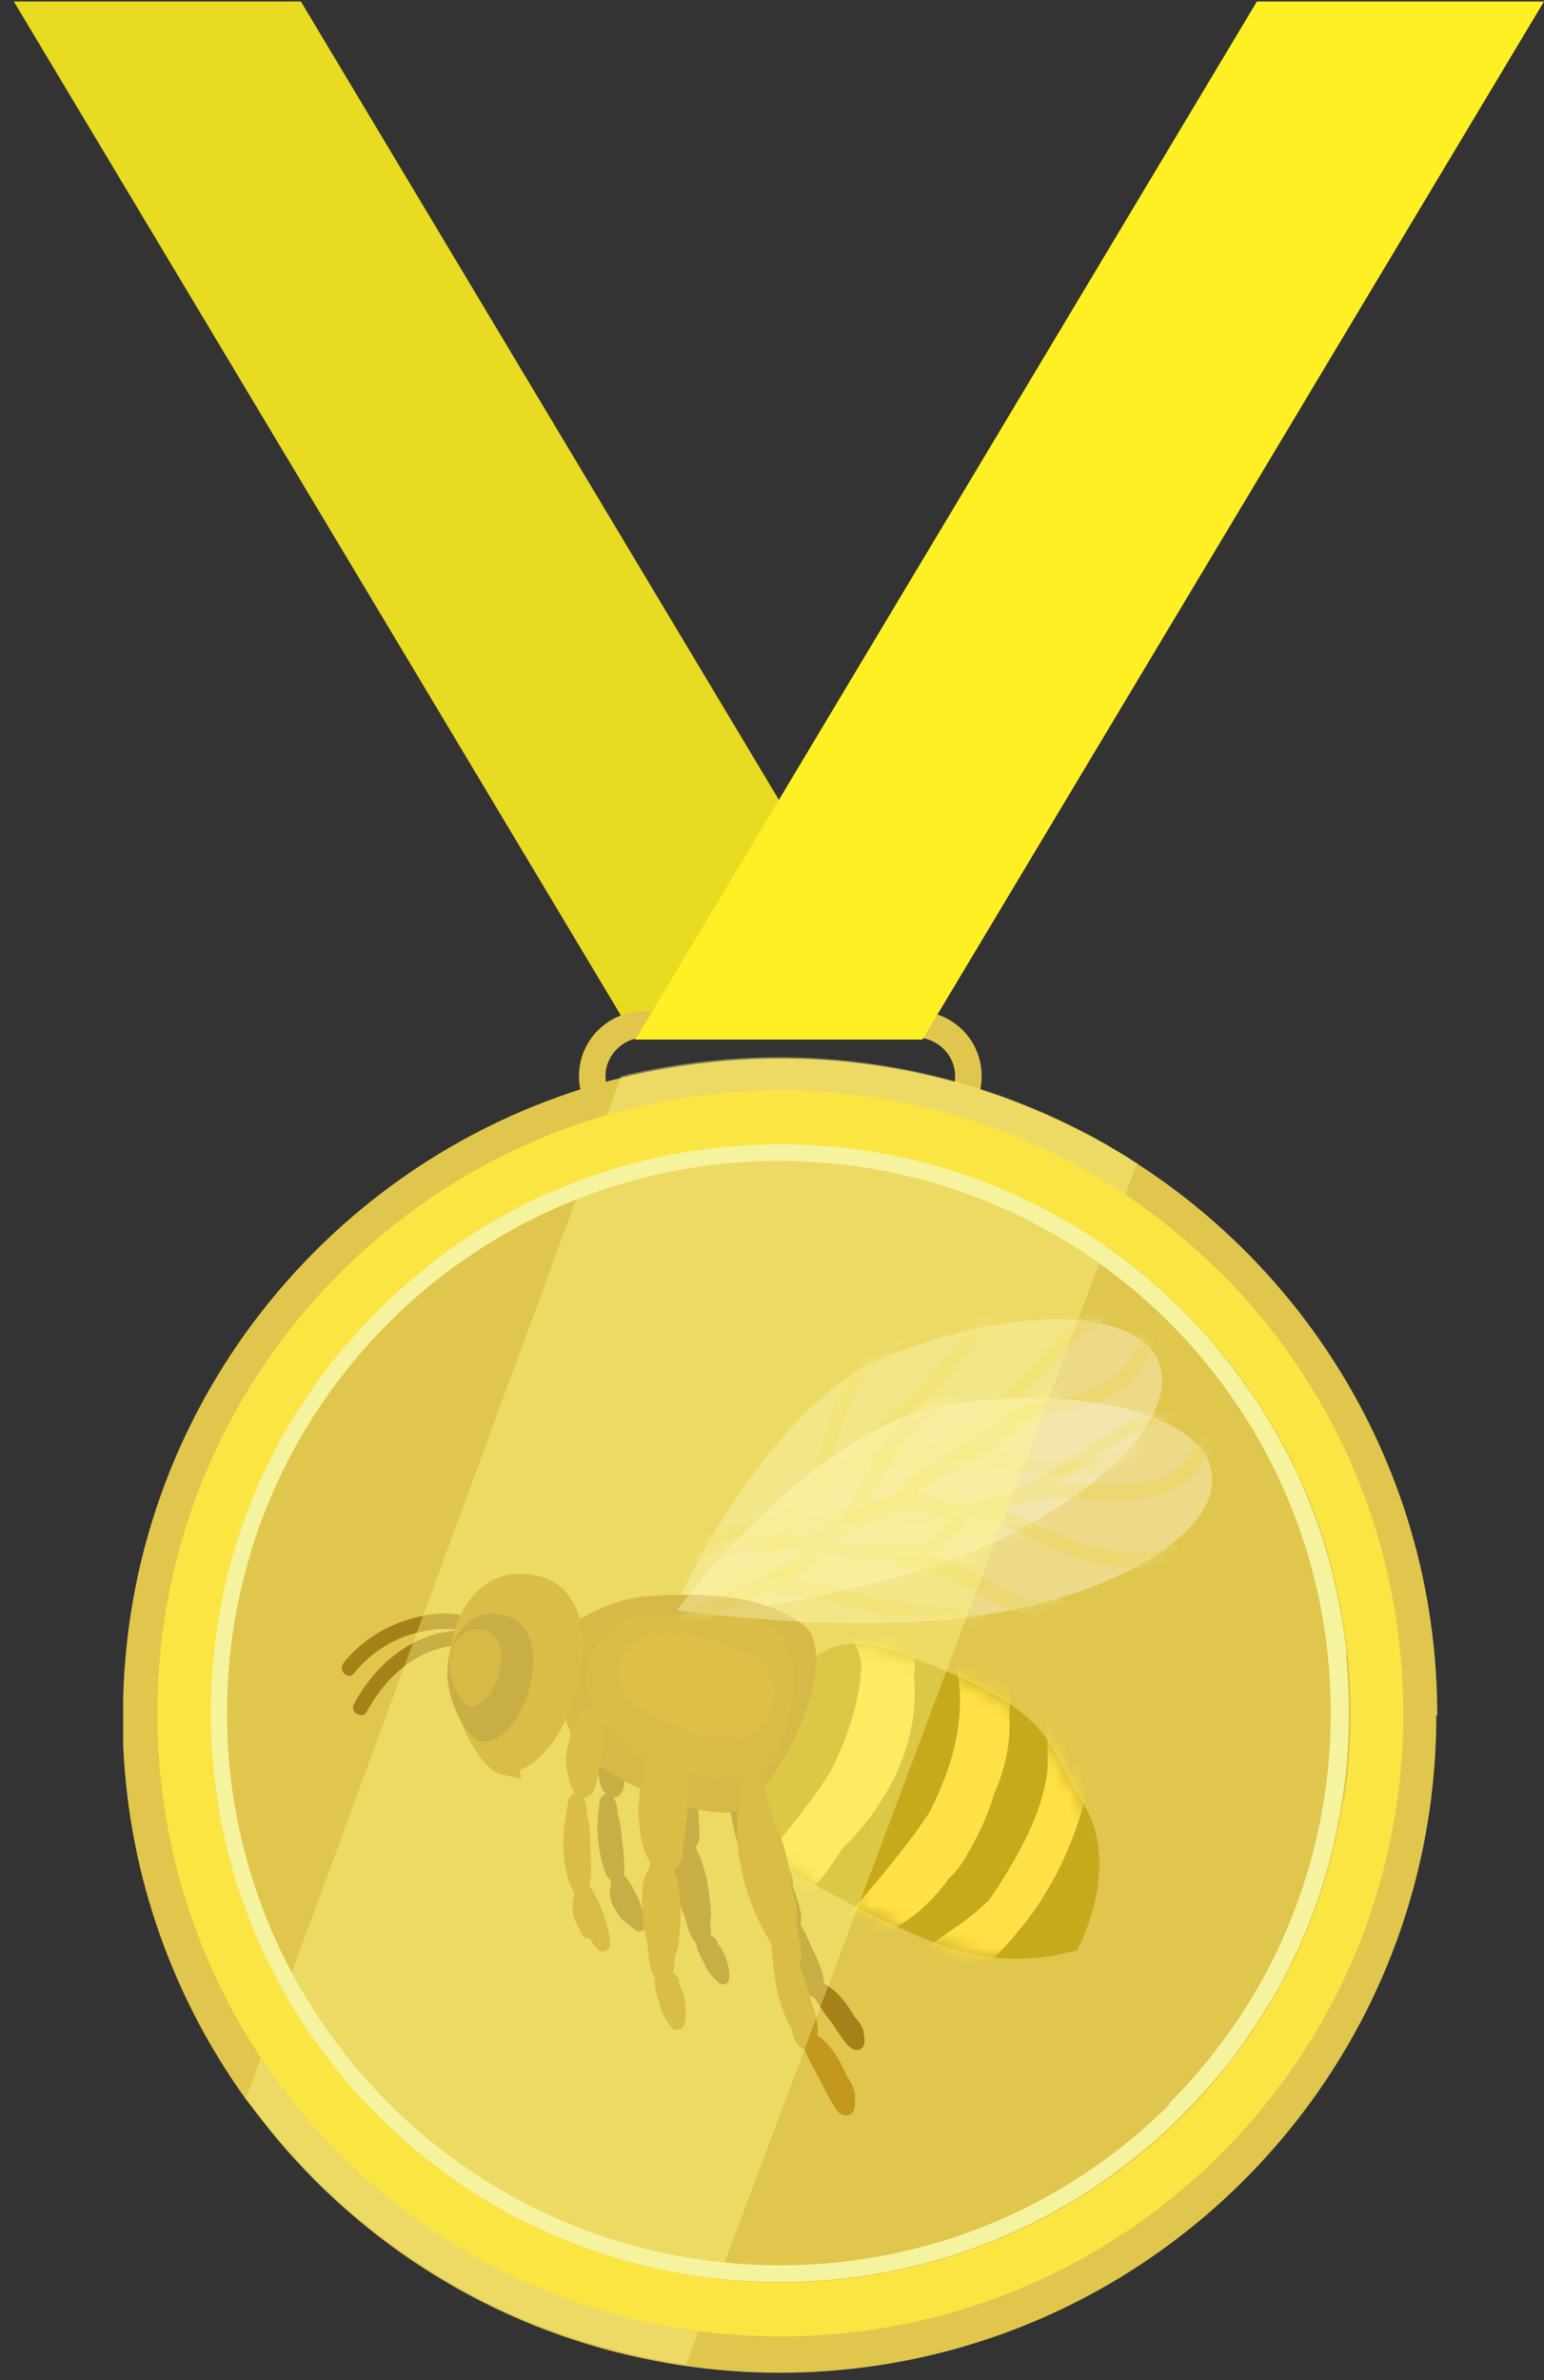 <svg width="109" height="168" viewBox="0 0 109 168" fill="none" xmlns="http://www.w3.org/2000/svg">
<rect x="0" y="0" width="109" height="168" fill="#333333" stroke="none"/>
<path d="M0.977 0.107H21.244L65.12 73.38H44.854L0.977 0.107Z" fill="#E8DB21"/>
<path d="M64.719 79.6V78.664H45.456C44.72 78.664 44.051 78.363 43.549 77.861C43.048 77.36 42.747 76.691 42.747 75.955C42.747 75.219 43.048 74.551 43.549 74.049C44.051 73.547 44.72 73.246 45.456 73.246H64.719C65.454 73.246 66.123 73.547 66.625 74.049C67.126 74.551 67.427 75.219 67.427 75.955C67.427 76.691 67.126 77.36 66.625 77.861C66.123 78.363 65.454 78.664 64.719 78.664V80.537C67.26 80.537 69.3 78.497 69.3 75.955C69.3 73.413 67.26 71.374 64.719 71.374H45.456C42.947 71.374 40.874 73.413 40.874 75.955C40.874 78.463 42.914 80.537 45.456 80.537H64.719V79.6Z" fill="#E0C64C"/>
<path d="M101.398 121.095C101.398 146.712 80.63 167.48 55.013 167.48C52.772 167.48 50.599 167.312 48.458 167.011C47.455 166.878 46.452 166.677 45.448 166.476C34.847 164.269 25.55 158.417 18.995 150.29C18.46 149.621 17.925 148.919 17.39 148.217C12.273 141.127 9.096 132.499 8.695 123.168C8.695 122.834 8.695 122.499 8.695 122.165C8.695 121.797 8.695 121.463 8.695 121.095C8.695 120.693 8.695 120.292 8.695 119.891C9.23 98.621 24.079 80.93 43.977 76.047C45.716 75.613 47.488 75.312 49.294 75.078C51.2 74.844 53.107 74.71 55.08 74.71C63.474 74.71 71.333 76.95 78.155 80.83C78.891 81.264 79.627 81.699 80.329 82.167C93.071 90.428 101.465 104.775 101.465 121.061L101.398 121.095Z" fill="#E0C64C"/>
<path d="M50.679 137.095C50.679 137.095 50.578 136.928 50.512 136.861C50.445 136.761 50.344 136.694 50.244 136.66C50.244 136.66 50.211 136.66 50.177 136.66C50.177 136.393 50.177 136.092 50.144 135.791C50.144 135.691 50.144 135.59 50.144 135.49C50.211 135.289 50.211 135.055 50.177 134.821C50.144 134.319 50.077 133.784 50.01 133.283C49.843 132.313 49.609 131.343 49.14 130.474C49.14 130.44 49.107 130.407 49.074 130.373C49.107 130.34 49.174 130.306 49.207 130.239C49.475 129.771 49.374 129.136 49.341 128.634C49.308 127.531 49.174 126.394 48.973 125.323C48.873 124.755 48.739 124.186 48.572 123.618C48.438 123.15 48.338 122.615 48.07 122.213C47.803 121.845 47.368 121.611 46.933 121.745C46.532 121.879 46.264 122.213 46.298 122.648C46.298 122.748 46.264 122.815 46.231 122.916C46.13 123.384 46.097 123.885 46.097 124.387C46.097 124.487 46.097 124.588 46.097 124.721C46.097 124.989 46.097 125.257 46.064 125.524C46.064 126.494 46.164 127.531 46.532 128.434C46.532 128.467 46.532 128.5 46.532 128.534C46.733 129.069 47.033 129.738 47.502 130.206C47.502 130.34 47.502 130.474 47.502 130.574C47.435 130.708 47.401 130.841 47.368 130.975C47.234 131.51 47.368 132.079 47.468 132.647C47.636 133.483 47.903 134.253 48.237 135.022C48.304 135.256 48.405 135.457 48.471 135.691C48.471 135.791 48.505 135.891 48.538 135.992C48.672 136.46 48.873 136.861 49.174 137.196C49.174 137.363 49.207 137.53 49.274 137.664C49.374 137.898 49.475 138.165 49.609 138.399C49.642 138.466 49.675 138.533 49.709 138.567C49.742 138.634 49.776 138.734 49.809 138.801C50.043 139.269 50.378 139.637 50.746 139.971C51.013 140.205 51.481 140.005 51.481 139.67C51.515 138.734 51.214 137.831 50.612 137.129L50.679 137.095Z" fill="#A68018"/>
<path d="M44.057 132.48C44.057 132.48 44.057 132.38 44.057 132.346C44.057 132.346 44.057 132.28 44.057 132.246C44.091 132.012 44.091 131.745 44.057 131.477C44.057 130.975 43.99 130.474 43.923 129.972C43.857 129.337 43.823 128.634 43.589 127.999C43.589 127.899 43.589 127.832 43.589 127.731C43.556 127.43 43.455 127.096 43.288 126.862C43.455 126.862 43.589 126.862 43.723 126.728C44.024 126.461 44.057 125.959 44.124 125.591C44.191 125.156 44.258 124.755 44.291 124.32C44.392 123.35 44.392 122.381 44.358 121.444C44.358 120.943 43.689 120.909 43.489 121.244C43.489 121.244 43.422 121.244 43.388 121.244C43.355 121.244 43.322 121.31 43.288 121.31C43.188 121.31 43.087 121.31 43.02 121.377C42.385 121.912 42.285 122.882 42.151 123.651C42.051 124.253 42.017 124.922 42.285 125.491C42.352 125.859 42.452 126.227 42.686 126.527C42.686 126.561 42.753 126.594 42.786 126.628C42.686 126.628 42.619 126.695 42.552 126.762C42.452 126.828 42.385 126.895 42.352 127.029C42.318 127.33 42.285 127.631 42.251 127.932C42.151 128.634 42.151 129.37 42.251 130.106C42.318 130.641 42.419 131.143 42.552 131.644C42.653 132.046 42.82 132.447 43.121 132.748C43.121 132.815 43.121 132.882 43.121 132.948C43.02 133.35 43.02 133.785 43.154 134.186C43.288 134.621 43.556 135.022 43.823 135.39C43.957 135.557 44.626 136.025 44.826 136.226C45.094 136.493 45.663 136.226 45.596 135.858C45.395 134.621 44.893 133.417 44.124 132.413L44.057 132.48Z" fill="#A68018"/>
<path d="M56.632 139.938C56.197 139.369 55.795 138.667 55.662 138.399C55.127 137.229 54.859 135.958 54.592 134.687C53.254 133.082 52.284 131.176 51.816 129.136C51.548 127.965 51.415 126.728 51.448 125.524C51.448 125.089 51.481 124.454 52.05 124.387C52.284 124.286 52.585 124.32 52.685 124.587C53.087 125.423 53.455 126.293 53.789 127.162C54.625 128.366 55.093 129.738 55.428 131.142C55.561 131.477 55.695 131.778 55.829 132.112C55.929 132.413 55.996 132.714 55.963 133.015C55.963 133.015 55.963 133.048 55.963 133.082C55.963 133.149 55.996 133.216 56.03 133.316C56.063 133.45 56.13 133.583 56.163 133.717C56.364 134.353 56.699 135.155 56.498 135.791C56.765 136.292 56.999 136.761 57.234 137.296C57.267 137.396 57.334 137.496 57.367 137.597C57.535 137.931 57.702 138.265 57.836 138.633C58.003 139.068 58.17 139.536 58.17 140.004C59.073 140.506 59.775 141.376 60.277 142.279C60.411 142.446 60.544 142.613 60.678 142.78C60.845 143.048 61.013 143.349 60.979 143.65C61.079 143.984 61.079 144.419 60.779 144.62C60.477 144.82 60.11 144.62 59.876 144.385C59.608 144.084 59.374 143.783 59.173 143.449C59.006 143.248 58.872 143.014 58.739 142.78C58.672 142.713 58.605 142.613 58.538 142.546C58.237 142.145 57.969 141.777 57.702 141.342C57.635 141.208 57.535 141.075 57.468 140.974C57.401 140.974 57.334 140.974 57.267 140.907C56.899 140.74 56.699 140.339 56.531 139.971L56.632 139.938Z" fill="#A68018"/>
<g style="mix-blend-mode:multiply">
<path d="M52.251 125.625C52.251 125.625 52.217 129.638 54.492 131.21C56.766 132.781 62.117 135.524 64.758 136.627C69.34 138.567 72.45 138.6 76.029 137.664C76.029 137.664 79.373 131.678 76.33 127.063C73.922 123.418 74.758 121.378 66.966 118.033C59.842 114.99 59.14 115.859 56.498 117.632C54.124 119.237 52.184 125.591 52.184 125.591L52.251 125.625Z" fill="#C7A91C"/>
</g>
<mask id="mask0_6020_4045" style="mask-type:luminance" maskUnits="userSpaceOnUse" x="52" y="116" width="26" height="23">
<path d="M52.251 125.625C52.251 125.625 52.217 129.638 54.492 131.21C56.766 132.781 62.117 135.524 64.758 136.627C69.34 138.567 72.45 138.6 76.029 137.664C76.029 137.664 79.373 131.678 76.33 127.063C73.922 123.418 74.758 121.378 66.966 118.033C59.842 114.99 59.14 115.859 56.498 117.632C54.124 119.237 52.184 125.591 52.184 125.591L52.251 125.625Z" fill="white"/>
</mask>
<g mask="url(#mask0_6020_4045)">
<path d="M64.524 118.434C64.624 117.598 64.624 116.762 64.357 115.96C64.29 115.726 64.089 115.625 63.889 115.625C63.822 115.458 63.788 115.291 63.721 115.124C63.521 114.589 62.752 114.722 62.685 115.124C62.283 114.488 61.314 114.388 60.912 114.89C60.678 114.589 60.377 114.321 60.009 114.12C59.742 113.987 59.441 114.053 59.274 114.321C59.14 114.555 59.207 114.923 59.474 115.057C59.976 115.324 60.31 115.826 60.511 116.361C60.645 116.695 60.712 117.03 60.812 117.364C60.745 120.04 59.842 122.581 58.672 124.989C58.137 125.825 57.568 126.661 56.999 127.397C56.398 128.2 55.796 128.969 55.16 129.738C54.324 130.307 53.388 130.808 52.385 130.775C51.716 130.775 51.716 131.812 52.385 131.845C52.786 131.845 53.154 131.812 53.522 131.711C53.522 131.745 53.455 131.778 53.421 131.812C52.819 132.547 52.184 133.25 51.515 133.918C50.913 134.52 50.077 135.457 49.107 135.223C48.438 135.055 48.171 136.059 48.84 136.259C49.107 136.326 49.341 136.36 49.575 136.326C49.341 136.861 49.475 137.597 50.177 137.865C51.649 138.4 52.886 137.497 53.856 136.393C55.394 135.825 56.632 134.253 57.635 133.015C58.304 132.213 58.906 131.377 59.441 130.507C62.718 127.33 64.959 122.916 64.524 118.434ZM52.953 134.152C52.953 134.152 52.752 134.42 52.618 134.587C52.251 134.721 52.017 134.989 51.983 135.323C51.649 135.657 51.281 135.891 50.913 135.858C51.95 135.223 52.819 134.086 53.522 133.283C53.789 132.982 54.057 132.648 54.324 132.347C53.889 132.982 53.455 133.584 52.953 134.186V134.152Z" fill="#FFE047"/>
<path d="M71.313 118.535C71.313 117.966 70.577 117.866 70.31 118.267C70.176 118.167 70.009 118.1 69.841 118.1C69.841 118 69.808 117.933 69.775 117.832C69.54 117.13 68.838 116.963 68.303 117.197C67.969 117.063 67.467 117.364 67.567 117.832C68.236 121.377 67.199 124.822 65.594 127.965C65.293 128.4 64.992 128.835 64.691 129.27C62.885 131.711 60.879 134.019 58.906 136.326C58.872 136.36 58.805 136.393 58.772 136.426C58.17 136.493 57.802 137.062 57.836 137.597C57.668 137.798 57.501 137.998 57.334 138.199C57.133 138.199 56.933 138.299 56.765 138.433C56.632 138.466 56.531 138.533 56.398 138.6C55.829 138.767 55.963 139.503 56.398 139.637C56.431 139.771 56.498 139.905 56.632 140.038L56.866 140.272C57.234 140.674 58.003 140.707 58.371 140.272C58.371 140.239 58.438 140.206 58.471 140.172C59.407 140.272 60.477 138.834 61.046 138.232C61.548 137.731 62.016 137.229 62.517 136.727C62.752 136.493 62.986 136.293 63.22 136.059C64.758 135.189 65.996 133.985 66.999 132.581C67.634 132.012 68.102 131.243 68.504 130.507C69.172 129.337 69.741 128.066 70.142 126.762C70.142 126.695 70.176 126.628 70.209 126.561C70.978 124.822 71.38 122.949 71.246 121.043C71.313 120.207 71.346 119.371 71.346 118.535H71.313Z" fill="#FFE047"/>
<path d="M76.53 122.749C76.296 122.347 75.761 122.18 75.326 122.247C75.326 122.047 75.259 121.812 75.226 121.612C75.092 120.675 74.858 119.772 74.256 119.07C73.955 118.736 73.319 119.003 73.353 119.438C73.386 119.839 73.52 120.174 73.654 120.542C73.553 120.675 73.52 120.843 73.553 120.976C73.654 121.277 73.788 121.612 73.888 121.913C73.955 122.916 73.988 123.919 73.955 124.889C73.654 127.565 72.383 130.039 70.978 132.347C70.611 132.949 70.243 133.517 69.841 134.086C69.072 134.855 68.236 135.524 67.333 136.126C66.531 136.694 65.695 137.263 64.825 137.798C64.022 138.3 63.086 139.002 62.116 138.968C61.581 138.968 61.481 139.604 61.782 139.905C61.581 139.972 61.38 140.072 61.18 140.139C60.544 140.34 60.812 141.376 61.447 141.176C63.153 140.607 64.758 139.805 66.23 138.801C66.196 138.835 66.163 138.868 66.129 138.935C65.895 139.102 65.627 139.303 65.394 139.437C64.992 139.671 64.858 140.039 64.892 140.373C64.691 140.607 64.49 140.841 64.29 141.042C63.387 142.079 64.892 143.584 65.795 142.547C65.828 142.513 65.862 142.48 65.895 142.413C66.865 141.878 67.534 141.008 68.136 140.072C68.403 139.805 68.671 139.57 68.905 139.269C69.039 139.136 69.139 139.002 69.273 138.868C70.41 138.099 71.313 137.029 72.149 135.992C73.119 134.788 73.955 133.484 74.657 132.113C76.095 129.304 76.965 126.26 77.266 123.15C77.299 122.682 76.831 122.548 76.496 122.715L76.53 122.749Z" fill="#FFE047"/>
</g>
<g opacity="0.39">
<path d="M47.283 114.245C47.283 114.245 59.183 113.259 68.219 109.675C77.255 106.09 83.33 100.02 81.809 96.163C80.288 92.305 71.748 92.078 62.704 95.695C53.66 99.313 47.283 114.245 47.283 114.245Z" fill="#FFFBE8"/>
<mask id="mask1_6020_4045" style="mask-type:luminance" maskUnits="userSpaceOnUse" x="47" y="93" width="36" height="22">
<path d="M47.282 114.286C47.282 114.286 59.173 113.279 68.207 109.675C77.241 106.071 83.32 99.984 81.807 96.125C80.294 92.266 71.763 92.053 62.721 95.689C53.679 99.326 47.282 114.286 47.282 114.286Z" fill="white"/>
</mask>
<g mask="url(#mask1_6020_4045)">
<path d="M84.102 89.891C81.181 90.181 78.39 91.331 76.116 93.16C73.924 94.94 72.168 97.172 70.112 99.089C69.044 100.072 67.904 101.072 66.585 101.684C65.962 101.981 65.314 102.238 64.643 102.316C63.899 102.411 63.195 102.343 62.45 102.299C62.289 102.26 62.135 102.326 61.997 102.327C61.997 102.327 62.006 102.295 61.949 102.246C61.722 101.915 62.79 101.208 62.96 101.077C63.316 100.749 63.705 100.429 64.069 100.069C64.87 99.331 65.606 98.578 66.351 97.792C67.84 96.221 69.215 94.553 70.469 92.82C70.882 92.265 70.025 91.572 69.604 92.16C68.139 94.187 66.497 96.101 64.749 97.886C63.875 98.778 62.936 99.654 61.981 100.458C61.367 100.999 60.614 101.679 60.857 102.498C60.226 102.69 59.643 102.962 59.052 103.406C58.923 103.512 58.794 103.619 58.656 103.758C58.996 102.39 59.279 100.974 59.813 99.653C60.574 97.835 61.828 96.241 63.398 95.035C63.948 94.616 63.309 93.735 62.759 94.154C61.108 95.409 59.806 97.061 58.956 98.961C58.09 100.926 57.92 103.13 57.086 105.103C57.07 105.168 57.054 105.233 57.038 105.298C56.771 105.544 56.504 105.79 56.204 106.028C53.72 108.013 49.797 107.229 47.854 110.072C47.466 110.668 48.331 111.328 48.72 110.732C50.071 108.747 52.66 108.687 54.837 107.939C54.044 109.611 52.514 110.793 51.017 111.844C50.144 112.461 49.278 113.044 48.485 113.749C47.87 114.29 46.802 115.135 46.947 116.068C47.053 116.75 48.145 116.637 48.04 115.955C47.983 115.63 48.63 115.097 48.849 114.908C49.245 114.556 49.642 114.203 50.062 113.892C50.872 113.26 51.729 112.709 52.53 112.11C52.749 111.921 52.967 111.732 53.21 111.584C53.331 111.787 53.542 111.907 53.849 111.775C55.702 110.948 57.749 111.274 59.723 111.341C61.632 111.392 63.477 111.151 65.354 110.779C65.451 110.803 65.54 110.859 65.645 110.85C66.446 110.665 67.125 110.693 67.902 110.882C67.999 110.906 67.999 110.906 68.096 110.929C68.193 110.953 68.29 110.977 68.355 110.992C68.549 111.04 68.727 111.152 68.881 111.224C68.913 111.232 68.978 111.248 69.002 111.288L69.035 111.296C69.035 111.296 69.035 111.296 69.067 111.304C69.164 111.328 69.213 111.409 69.302 111.465C69.48 111.577 69.617 111.714 69.787 111.859C70.013 112.053 70.369 112.001 70.564 111.772C70.758 111.543 70.701 111.219 70.483 110.993C69.278 109.905 67.587 109.389 65.985 109.62C65.896 109.564 65.766 109.532 65.629 109.533C63.525 109.988 61.43 110.272 59.294 110.166C57.7 110.088 56.05 109.962 54.513 110.347C55.128 109.668 55.662 108.9 56.01 108.053C57.887 107.957 59.707 107.676 61.511 107.183C61.6 107.377 61.77 107.522 62.053 107.488C64.108 107.367 66.058 107.669 68.04 108.256C69.933 108.786 71.891 109.194 73.695 108.149C74.294 107.811 73.655 106.93 73.056 107.268C71.333 108.264 69.278 107.418 67.539 106.959C66.212 106.636 64.893 106.418 63.566 106.371C63.809 106.223 64.028 106.034 64.246 105.846C64.885 105.207 65.274 104.335 65.614 103.519C65.654 103.357 65.686 103.226 65.646 103.113C65.865 103.062 66.115 103.02 66.35 102.904C66.35 102.904 66.382 102.912 66.423 102.888C66.52 102.911 66.585 102.927 66.714 102.959C67.928 102.909 69.084 103.225 70.249 103.509C71.447 103.801 72.628 104.02 73.841 104.109C76.107 104.246 79.003 104.192 80.84 102.602C81.366 102.143 80.727 101.262 80.201 101.721C79.189 102.614 77.871 102.811 76.6 102.95C75.443 103.048 74.311 103.049 73.138 102.935C71.471 102.736 69.869 102.139 68.235 101.948C68.526 101.742 68.85 101.545 69.109 101.332C69.174 101.347 69.255 101.298 69.335 101.249C71.69 99.923 74.505 100.056 77.022 99.184C78.041 98.811 79.028 98.292 79.829 97.554C80.735 96.67 81.189 95.537 81.609 94.396C81.844 93.728 80.849 93.312 80.615 93.981C80.186 95.154 79.732 96.287 78.745 97.083C77.879 97.804 76.787 98.194 75.719 98.487C74.255 98.855 72.766 99.045 71.334 99.421C72.782 98.013 74.101 96.434 75.574 95.066C78.034 92.764 80.914 91.256 84.255 90.93C84.959 90.86 84.854 89.763 84.15 89.834L84.102 89.891ZM63.405 105.226C62.798 105.873 61.892 106.067 61.042 106.309C59.651 106.66 58.218 106.898 56.819 107.006C58.607 105.611 59.878 103.4 62.402 103.462C63.122 103.465 63.801 103.492 64.497 103.455C64.198 104.107 63.898 104.759 63.429 105.267L63.405 105.226Z" fill="#FFF1AB"/>
</g>
</g>
<path d="M39.643 115.09C39.643 115.09 42.686 112.816 45.863 112.649C49.04 112.482 53.588 112.348 56.665 114.656C59.742 116.963 54.658 126.896 52.083 127.799C49.508 128.702 41.516 125.157 40.412 122.615C39.81 121.277 39.676 120.608 39.643 118.669C39.609 116.729 39.643 115.09 39.643 115.09Z" fill="#BD921B"/>
<mask id="mask2_6020_4045" style="mask-type:luminance" maskUnits="userSpaceOnUse" x="39" y="112" width="19" height="16">
<path d="M39.643 115.09C39.643 115.09 42.686 112.816 45.863 112.649C49.04 112.482 53.588 112.348 56.665 114.656C59.742 116.963 54.658 126.896 52.083 127.799C49.508 128.702 41.516 125.157 40.412 122.615C39.81 121.277 39.676 120.608 39.643 118.669C39.609 116.729 39.643 115.09 39.643 115.09Z" fill="white"/>
</mask>
<g mask="url(#mask2_6020_4045)">
<path d="M54.391 114.622C53.354 113.753 45.495 113.987 44.927 114.121C44.425 114.255 41.65 114.99 41.315 118.669C41.181 120.207 43.99 123.15 44.291 123.351C47.736 125.725 52.953 125.725 53.655 125.324C54.893 124.622 57.903 117.532 54.391 114.589V114.622Z" fill="#C4981C"/>
<path d="M52.919 116.863C51.548 116.194 45.161 113.318 43.823 117.265C43.355 118.602 44.124 119.973 45.294 120.676C46.465 121.378 51.883 124.321 53.989 121.512C55.26 119.84 54.625 117.699 52.919 116.863Z" fill="#C99C1D"/>
</g>
<path d="M33.79 114.856C32.72 113.418 30.279 113.853 28.807 114.321C27.035 114.856 25.43 115.926 24.259 117.364C23.824 117.899 24.594 118.635 24.995 118.1C25.965 116.896 27.235 115.993 28.707 115.458C29.409 115.224 30.145 115.057 30.914 114.99C31.349 114.99 31.951 114.923 32.453 115.09C29.175 115.191 26.5 117.465 24.995 120.274C24.66 120.876 25.597 121.411 25.898 120.809C27.302 118.2 29.777 116.06 32.854 116.127C33.188 116.127 33.356 115.893 33.356 115.625C33.723 115.625 34.091 115.257 33.79 114.856Z" fill="#A68018"/>
<path d="M31.75 117.598C31.75 121.21 34.058 125.056 35.429 125.257C35.663 125.29 36.566 125.524 36.733 125.491C36.934 125.457 36.566 124.989 36.733 124.922C38.773 124.12 40.446 121.143 41.014 118.133C41.616 114.889 40.813 110.809 36.265 111.11C33.757 111.278 31.717 114.02 31.717 117.632L31.75 117.598Z" fill="#C4981C"/>
<path d="M31.583 118.1C31.583 120.407 33.188 122.949 34.091 122.949C35.697 122.949 37.135 120.708 37.536 118.434C37.937 116.361 37.402 113.719 34.493 113.919C32.888 114.02 31.583 115.792 31.583 118.1Z" fill="#A68018"/>
<path d="M31.75 117.532C31.75 118.936 32.72 120.441 33.255 120.441C34.225 120.441 35.061 119.103 35.329 117.732C35.563 116.495 35.262 114.89 33.489 115.023C32.52 115.09 31.717 116.161 31.717 117.532H31.75Z" fill="#BF931C"/>
<g opacity="0.39">
<path d="M47.807 113.654C47.807 113.654 59.612 115.439 69.215 114.027C78.818 112.615 86.123 108.119 85.557 104.01C84.991 99.901 76.696 97.697 67.093 99.109C57.489 100.521 47.816 113.621 47.816 113.621L47.807 113.654Z" fill="#FFFBE8"/>
<mask id="mask3_6020_4045" style="mask-type:luminance" maskUnits="userSpaceOnUse" x="47" y="98" width="39" height="17">
<path d="M47.807 113.695C47.807 113.695 59.603 115.464 69.203 114.034C78.803 112.604 86.111 108.09 85.553 103.975C84.994 99.86 76.706 97.666 67.106 99.096C57.506 100.526 47.816 113.662 47.816 113.662L47.807 113.695Z" fill="white"/>
</mask>
<g mask="url(#mask3_6020_4045)">
<path d="M89.258 98.454C86.334 98.052 83.402 98.513 80.713 99.794C78.178 101.009 75.951 102.783 73.505 104.192C72.257 104.925 70.889 105.595 69.471 105.906C68.815 106.057 68.111 106.128 67.439 106.068C66.702 105.992 66.013 105.72 65.3 105.546C65.139 105.507 65.009 105.475 64.847 105.436C64.847 105.436 64.863 105.371 64.831 105.363C64.677 105.014 65.892 104.549 66.086 104.458C66.524 104.219 66.961 103.98 67.398 103.741C68.322 103.205 69.253 102.637 70.152 102.061C71.958 100.876 73.692 99.569 75.311 98.166C75.838 97.706 75.158 96.849 74.631 97.308C72.712 98.95 70.695 100.429 68.573 101.779C67.512 102.454 66.394 103.081 65.293 103.643C64.58 104.022 63.665 104.525 63.729 105.371C63.073 105.384 62.417 105.535 61.794 105.833C61.64 105.899 61.478 105.998 61.324 106.064C62.013 104.814 62.58 103.5 63.422 102.322C64.58 100.702 66.168 99.43 67.982 98.627C68.638 98.337 68.201 97.332 67.545 97.621C65.65 98.473 63.989 99.763 62.75 101.432C61.429 103.15 60.773 105.238 59.51 107.005C59.493 107.07 59.445 107.127 59.429 107.193C59.105 107.39 58.789 107.555 58.473 107.72C55.59 109.092 51.953 107.411 49.418 109.732C48.892 110.191 49.564 111.081 50.099 110.589C51.848 108.941 54.423 109.5 56.707 109.296C55.557 110.744 53.816 111.53 52.099 112.218C51.111 112.6 50.123 112.981 49.167 113.509C48.446 113.921 47.215 114.451 47.15 115.404C47.109 116.12 48.178 116.242 48.252 115.534C48.268 115.192 49.037 114.861 49.288 114.68C49.734 114.408 50.236 114.185 50.706 113.953C51.637 113.523 52.577 113.199 53.54 112.777C53.808 112.669 54.05 112.521 54.318 112.413C54.399 112.641 54.601 112.794 54.885 112.759C56.901 112.386 58.796 113.194 60.7 113.692C62.538 114.175 64.409 114.389 66.288 114.432C66.369 114.521 66.458 114.577 66.563 114.569C67.381 114.595 68.029 114.753 68.766 115.106C68.863 115.129 68.863 115.129 68.944 115.218C69.041 115.242 69.09 115.323 69.179 115.379C69.357 115.492 69.503 115.596 69.641 115.734C69.673 115.742 69.697 115.782 69.754 115.831C69.754 115.831 69.754 115.831 69.786 115.838C69.786 115.838 69.786 115.838 69.819 115.846C69.875 115.895 69.956 115.984 70.005 116.065C70.135 116.235 70.272 116.372 70.402 116.542C70.58 116.793 70.952 116.814 71.171 116.626C71.422 116.445 71.438 116.103 71.26 115.852C70.353 114.524 68.79 113.625 67.179 113.474C67.098 113.385 67.009 113.329 66.839 113.322C64.717 113.289 62.578 113.044 60.522 112.473C58.983 112.029 57.428 111.512 55.808 111.532C56.553 111.022 57.258 110.398 57.792 109.629C59.631 109.974 61.486 110.115 63.348 110.085C63.397 110.304 63.526 110.474 63.794 110.504C65.802 110.856 67.641 111.615 69.414 112.635C71.131 113.607 72.912 114.457 74.921 113.84C75.593 113.623 75.148 112.65 74.484 112.834C72.589 113.409 70.75 112.097 69.212 111.237C68.029 110.603 66.782 110.092 65.462 109.736C65.729 109.628 65.997 109.52 66.24 109.372C67.017 108.87 67.576 108.141 68.094 107.438C68.192 107.323 68.224 107.193 68.192 107.047C68.435 107.037 68.669 107.059 68.921 107.017C68.921 107.017 68.953 107.025 68.985 107.033C69.042 107.081 69.131 107.137 69.228 107.161C70.411 107.38 71.472 107.95 72.532 108.52C73.626 109.098 74.743 109.577 75.893 109.927C78.064 110.594 80.898 111.216 83.028 110.11C83.66 109.78 83.223 108.774 82.591 109.105C81.409 109.715 80.089 109.636 78.793 109.458C77.667 109.287 76.533 109.011 75.456 108.645C73.877 108.087 72.46 107.153 70.929 106.538C71.269 106.414 71.609 106.289 71.925 106.124C71.99 106.14 72.087 106.163 72.168 106.114C74.76 105.363 77.481 106.164 80.129 105.876C81.223 105.762 82.292 105.47 83.223 104.901C84.309 104.267 85.005 103.261 85.678 102.215C86.066 101.618 85.2 100.957 84.811 101.554C84.139 102.6 83.442 103.606 82.276 104.152C81.263 104.631 80.13 104.77 79.02 104.81C77.498 104.854 76.032 104.67 74.549 104.689C76.291 103.626 77.927 102.435 79.693 101.413C82.616 99.739 85.767 98.951 89.096 99.382C89.792 99.483 89.93 98.375 89.233 98.275L89.258 98.454ZM65.6 108.628C64.863 109.105 63.931 109.12 63.073 109.118C61.656 109.153 60.206 109.042 58.781 108.833C60.838 107.882 62.571 106.022 65.025 106.655C65.738 106.829 66.386 106.987 67.066 107.153C66.653 107.709 66.199 108.29 65.592 108.661L65.6 108.628Z" fill="#FFF1AB"/>
</g>
</g>
<path d="M47.97 139.871C47.97 139.871 47.903 139.67 47.836 139.57C47.769 139.436 47.669 139.369 47.569 139.269C47.569 139.269 47.535 139.269 47.502 139.235C47.602 138.935 47.636 138.6 47.636 138.266C47.636 138.165 47.669 138.032 47.702 137.931C47.803 137.697 47.87 137.463 47.903 137.195C47.97 136.627 48.004 136.025 48.037 135.456C48.07 134.353 48.037 133.182 47.669 132.146C47.669 132.112 47.636 132.045 47.602 132.012C47.669 131.978 47.703 131.945 47.769 131.878C48.171 131.443 48.204 130.674 48.271 130.106C48.472 128.868 48.572 127.597 48.572 126.327C48.572 125.658 48.572 124.989 48.505 124.354C48.472 123.785 48.472 123.183 48.237 122.648C48.037 122.18 47.602 121.845 47.067 121.879C46.599 121.912 46.198 122.247 46.164 122.748C46.131 122.849 46.097 122.915 46.03 123.016C45.83 123.517 45.663 124.086 45.562 124.621C45.562 124.755 45.529 124.855 45.495 124.989C45.428 125.29 45.328 125.591 45.295 125.892C45.06 126.962 44.994 128.133 45.194 129.236C45.194 129.27 45.194 129.336 45.194 129.37C45.295 130.039 45.495 130.841 45.897 131.443C45.897 131.577 45.863 131.711 45.83 131.878C45.729 132.012 45.663 132.179 45.596 132.313C45.328 132.881 45.328 133.55 45.328 134.186C45.328 135.122 45.462 136.092 45.663 136.995C45.696 137.262 45.729 137.53 45.796 137.797C45.796 137.898 45.796 138.032 45.796 138.132C45.83 138.667 45.963 139.169 46.231 139.603C46.231 139.771 46.231 139.971 46.231 140.172C46.264 140.473 46.365 140.774 46.432 141.041C46.432 141.108 46.499 141.175 46.532 141.276C46.532 141.376 46.565 141.476 46.599 141.576C46.766 142.145 47.034 142.647 47.401 143.115C47.636 143.416 48.204 143.315 48.304 142.914C48.539 141.877 48.405 140.807 47.87 139.904L47.97 139.871Z" fill="#C4981C"/>
<path d="M41.583 133.316C41.583 133.316 41.583 133.216 41.616 133.149C41.616 133.149 41.616 133.082 41.616 133.049C41.683 132.781 41.717 132.48 41.717 132.212C41.717 131.644 41.716 131.042 41.683 130.473C41.683 129.738 41.683 128.935 41.449 128.199C41.449 128.099 41.449 127.999 41.449 127.898C41.449 127.531 41.349 127.196 41.148 126.862C41.315 126.862 41.482 126.862 41.65 126.728C42.017 126.46 42.084 125.892 42.185 125.49C42.285 125.022 42.385 124.521 42.486 124.052C42.653 122.982 42.753 121.879 42.786 120.775C42.786 120.207 42.084 120.106 41.817 120.474C41.783 120.474 41.75 120.474 41.717 120.474C41.65 120.474 41.616 120.541 41.583 120.574C41.482 120.574 41.349 120.574 41.282 120.641C40.546 121.21 40.312 122.28 40.111 123.15C39.944 123.818 39.844 124.588 40.111 125.256C40.178 125.691 40.245 126.126 40.513 126.46C40.546 126.494 40.579 126.527 40.646 126.561C40.546 126.561 40.446 126.628 40.379 126.694C40.278 126.761 40.178 126.862 40.145 126.995C40.078 127.33 40.011 127.698 39.977 128.032C39.81 128.835 39.743 129.671 39.777 130.473C39.777 131.075 39.877 131.677 40.011 132.246C40.111 132.714 40.245 133.182 40.546 133.55C40.546 133.617 40.546 133.684 40.546 133.751C40.379 134.219 40.379 134.687 40.479 135.155C40.613 135.657 40.88 136.125 41.114 136.593C41.248 136.794 41.449 136.861 41.616 136.828C41.783 137.095 41.984 137.363 42.185 137.597C42.486 137.931 43.121 137.664 43.088 137.229C42.954 135.791 42.452 134.42 41.683 133.216L41.583 133.316Z" fill="#C4981C"/>
<path d="M55.996 143.383C55.562 142.68 55.227 141.811 55.127 141.51C54.692 140.105 54.558 138.634 54.458 137.196C53.187 135.189 52.384 132.915 52.117 130.541C51.983 129.17 52.017 127.765 52.217 126.394C52.284 125.892 52.418 125.19 53.053 125.223C53.321 125.123 53.655 125.223 53.755 125.524C54.056 126.528 54.358 127.564 54.625 128.568C55.394 130.039 55.729 131.644 55.896 133.283C55.996 133.651 56.097 134.052 56.197 134.454C56.264 134.788 56.297 135.156 56.23 135.49C56.23 135.49 56.23 135.524 56.23 135.557C56.23 135.658 56.23 135.724 56.23 135.825C56.264 135.992 56.297 136.126 56.331 136.293C56.465 137.062 56.732 137.965 56.431 138.667C56.665 139.269 56.866 139.838 57.033 140.44C57.066 140.574 57.1 140.674 57.133 140.808C57.267 141.209 57.401 141.644 57.535 142.045C57.668 142.58 57.769 143.115 57.702 143.65C58.672 144.353 59.307 145.423 59.775 146.526C59.909 146.727 60.043 146.928 60.143 147.162C60.31 147.496 60.411 147.864 60.344 148.199C60.411 148.566 60.344 149.101 59.976 149.269C59.608 149.436 59.207 149.202 59.006 148.867C58.772 148.499 58.538 148.098 58.337 147.697C58.203 147.429 58.07 147.162 57.936 146.894C57.869 146.794 57.802 146.694 57.769 146.593C57.501 146.125 57.234 145.623 56.999 145.122C56.933 144.955 56.866 144.821 56.799 144.654C56.732 144.654 56.665 144.62 56.598 144.553C56.197 144.319 56.03 143.851 55.896 143.383C55.896 143.383 55.896 143.383 55.896 143.349L55.996 143.383Z" fill="#C4981C"/>
<g style="mix-blend-mode:soft-light" opacity="0.38">
<path d="M80.303 82.042L79.433 84.349L78.062 87.961L77.594 89.198L51.141 159.729L50.672 160.933L49.301 164.578L48.432 166.886C47.429 166.752 46.425 166.551 45.422 166.351C34.821 164.143 25.524 158.291 18.969 150.164C18.434 149.495 17.899 148.793 17.364 148.091L18.367 145.349L20.006 140.867L20.574 139.295L40.64 84.751L41.208 83.179L42.847 78.697L43.85 75.955C45.589 75.52 47.362 75.219 49.168 74.985C51.074 74.751 52.98 74.617 54.953 74.617C63.347 74.617 71.206 76.858 78.029 80.737C78.764 81.172 79.5 81.607 80.202 82.075L80.303 82.042Z" fill="#FFFB8C"/>
</g>
<path d="M86.155 89.834C84.115 87.794 81.841 85.921 79.433 84.316C72.477 79.668 64.083 76.959 55.053 76.959C50.84 76.959 46.793 77.561 42.947 78.664C41.242 79.166 39.569 79.734 37.964 80.437C32.714 82.644 27.965 85.888 23.985 89.868C16.026 97.827 11.11 108.83 11.11 120.969C11.11 129.965 13.819 138.359 18.467 145.315C20.072 147.757 21.945 149.997 23.985 152.037C30.674 158.726 39.503 163.274 49.368 164.545C51.241 164.779 53.147 164.913 55.087 164.913C67.227 164.913 78.229 159.997 86.189 152.037C94.148 144.078 99.064 133.075 99.064 120.936C99.064 108.796 94.148 97.793 86.189 89.834H86.155ZM94.817 127.056C94.783 127.39 94.716 127.725 94.65 128.059C94.516 128.728 94.415 129.363 94.248 130.032C94.181 130.367 94.081 130.668 94.014 131.002C93.78 131.972 93.479 132.908 93.178 133.845C92.743 135.082 92.275 136.319 91.74 137.49C91.573 137.891 91.372 138.293 91.171 138.66C90.804 139.43 90.369 140.199 89.968 140.934C89.633 141.503 89.299 142.038 88.964 142.573C88.63 143.108 88.262 143.643 87.861 144.178C87.493 144.714 87.091 145.215 86.724 145.717C86.322 146.218 85.921 146.72 85.486 147.222C84.851 147.957 84.215 148.66 83.513 149.329C82.844 149.997 82.142 150.666 81.406 151.302C80.303 152.272 79.165 153.141 77.962 153.977C76.523 154.98 75.019 155.883 73.447 156.686C73.179 156.82 72.912 156.953 72.644 157.087C67.36 159.662 61.407 161.1 55.12 161.1C53.649 161.1 52.211 161.034 50.773 160.866C46.091 160.365 41.609 159.027 37.529 157.054C37.095 156.82 36.627 156.619 36.192 156.385C35.757 156.151 35.322 155.917 34.888 155.649C34.453 155.415 34.018 155.148 33.617 154.88C31.945 153.81 30.339 152.606 28.834 151.302C28.099 150.666 27.396 149.997 26.728 149.329C26.393 148.994 26.059 148.626 25.724 148.292C25.39 147.924 25.089 147.59 24.754 147.222C24.32 146.72 23.918 146.252 23.517 145.75C23.116 145.249 22.748 144.714 22.38 144.212C22.012 143.677 21.644 143.142 21.276 142.607C20.942 142.072 20.608 141.503 20.273 140.968C20.273 140.901 20.206 140.868 20.206 140.834C19.805 140.132 19.437 139.396 19.069 138.694C18.869 138.293 18.701 137.925 18.501 137.523C17.966 136.353 17.464 135.115 17.063 133.878C15.691 129.832 14.956 125.484 14.956 120.969C14.956 116.454 15.691 112.107 17.063 108.06C17.497 106.823 17.966 105.586 18.501 104.415C18.668 104.014 18.869 103.613 19.069 103.245C19.437 102.475 19.872 101.706 20.273 100.971C20.608 100.402 20.942 99.867 21.276 99.332C21.611 98.797 21.979 98.262 22.38 97.727C22.748 97.192 23.149 96.69 23.517 96.188C23.918 95.687 24.32 95.185 24.754 94.683C25.055 94.316 25.39 93.948 25.724 93.613C26.059 93.279 26.393 92.911 26.728 92.576C27.396 91.908 28.132 91.239 28.834 90.603C30.908 88.831 33.148 87.226 35.523 85.888C36.325 85.453 37.128 85.018 37.964 84.617C38.232 84.483 38.533 84.35 38.8 84.249C39.369 84.015 39.937 83.748 40.506 83.547C40.807 83.447 41.074 83.313 41.375 83.213C41.743 83.079 42.078 82.945 42.446 82.845C46.425 81.507 50.706 80.805 55.154 80.805C63.715 80.805 71.641 83.48 78.162 88.028C79.032 88.63 79.868 89.266 80.67 89.934C80.938 90.169 81.206 90.369 81.473 90.603C82.209 91.239 82.911 91.908 83.58 92.576C84.249 93.245 84.918 93.948 85.553 94.683C85.988 95.185 86.389 95.653 86.79 96.155C87.192 96.656 87.56 97.192 87.927 97.693C88.295 98.228 88.663 98.763 89.031 99.298C89.365 99.834 89.7 100.402 90.034 100.937C90.469 101.673 90.87 102.442 91.238 103.211C91.439 103.613 91.606 103.98 91.807 104.382C92.342 105.552 92.844 106.79 93.245 108.027C93.579 108.963 93.847 109.9 94.081 110.87C94.148 111.204 94.248 111.505 94.315 111.839C94.449 112.475 94.583 113.144 94.716 113.813C94.783 114.147 94.817 114.481 94.883 114.816C94.984 115.485 95.084 116.154 95.151 116.822C95.285 118.16 95.352 119.531 95.352 120.936C95.352 122.34 95.285 123.712 95.151 125.049C95.084 125.718 94.984 126.387 94.883 127.056H94.817Z" fill="#FAE543"/>
<g style="mix-blend-mode:multiply">
<path d="M95.084 116.822C95.018 116.153 94.917 115.484 94.817 114.816C94.783 114.481 94.717 114.147 94.65 113.812C94.516 113.143 94.382 112.508 94.248 111.839C94.181 111.505 94.081 111.204 94.014 110.869C93.78 109.9 93.479 108.963 93.178 108.027C92.743 106.789 92.275 105.552 91.74 104.381C91.573 103.98 91.372 103.579 91.172 103.211C90.804 102.442 90.369 101.673 89.968 100.937C89.633 100.368 89.299 99.833 88.964 99.298C88.63 98.763 88.262 98.228 87.861 97.693C87.493 97.158 87.092 96.656 86.724 96.155C86.323 95.653 85.921 95.151 85.486 94.65C84.851 93.914 84.182 93.212 83.513 92.543C82.844 91.874 82.142 91.205 81.406 90.57C81.139 90.336 80.871 90.135 80.604 89.901C79.801 89.232 78.965 88.597 78.096 87.995C71.574 83.446 63.648 80.771 55.087 80.771C50.639 80.771 46.392 81.473 42.379 82.811C42.011 82.945 41.676 83.045 41.309 83.179C41.008 83.279 40.74 83.413 40.439 83.513C39.871 83.747 39.302 83.981 38.734 84.216C38.466 84.349 38.165 84.45 37.898 84.584C37.062 84.985 36.259 85.386 35.456 85.854C33.048 87.192 30.808 88.764 28.768 90.57C28.032 91.205 27.33 91.874 26.661 92.543C26.326 92.877 25.992 93.245 25.657 93.579C25.323 93.947 25.022 94.282 24.688 94.65C24.253 95.151 23.852 95.62 23.45 96.121C23.049 96.623 22.681 97.158 22.313 97.659C21.945 98.195 21.577 98.73 21.21 99.265C20.875 99.8 20.541 100.368 20.206 100.903C19.772 101.639 19.37 102.408 19.003 103.178C18.802 103.579 18.634 103.947 18.434 104.348C17.899 105.519 17.431 106.756 16.996 107.993C15.625 112.04 14.889 116.387 14.889 120.902C14.889 125.417 15.625 129.764 16.996 133.811C17.431 135.048 17.899 136.286 18.434 137.456C18.601 137.858 18.802 138.259 19.003 138.627C19.37 139.362 19.738 140.065 20.14 140.767C20.14 140.767 20.173 140.867 20.206 140.901C20.541 141.469 20.875 142.004 21.21 142.54C21.544 143.075 21.912 143.61 22.313 144.145C22.681 144.68 23.082 145.181 23.45 145.683C23.852 146.185 24.253 146.686 24.688 147.188C24.989 147.556 25.323 147.924 25.657 148.258C25.992 148.593 26.326 148.961 26.661 149.295C27.33 149.964 28.065 150.633 28.768 151.268C30.273 152.572 31.878 153.776 33.55 154.846C33.985 155.114 34.386 155.381 34.821 155.616C35.255 155.85 35.69 156.117 36.125 156.351C36.56 156.585 37.028 156.82 37.463 157.02C41.543 158.993 45.991 160.331 50.706 160.833C52.144 161 53.582 161.067 55.054 161.067C61.341 161.067 67.294 159.629 72.578 157.054C72.845 156.92 73.113 156.786 73.38 156.652C74.952 155.85 76.457 154.947 77.895 153.943C79.099 153.107 80.236 152.204 81.34 151.268C82.075 150.633 82.778 149.964 83.446 149.295C84.115 148.626 84.784 147.89 85.419 147.188C85.854 146.686 86.255 146.218 86.657 145.717C87.058 145.215 87.426 144.68 87.794 144.178C88.162 143.643 88.53 143.108 88.897 142.573C89.232 142.038 89.566 141.469 89.901 140.934C90.335 140.199 90.737 139.429 91.105 138.66C91.305 138.259 91.473 137.891 91.673 137.49C92.208 136.319 92.677 135.082 93.111 133.844C93.412 132.908 93.713 131.972 93.947 131.002C94.014 130.667 94.115 130.366 94.181 130.032C94.315 129.397 94.449 128.728 94.583 128.059C94.65 127.724 94.683 127.39 94.75 127.056C94.85 126.387 94.951 125.718 95.017 125.049C95.151 123.711 95.218 122.34 95.218 120.936C95.218 119.531 95.151 118.16 95.017 116.822H95.084ZM82.61 148.492C75.554 155.549 65.822 159.896 55.054 159.896C53.749 159.896 52.445 159.829 51.141 159.696C41.944 158.793 33.684 154.679 27.463 148.492C24.755 145.783 22.447 142.673 20.608 139.262C17.698 133.811 16.026 127.557 16.026 120.936C16.026 110.167 20.374 100.435 27.43 93.379C31.175 89.633 35.657 86.657 40.64 84.684C45.088 82.911 49.903 81.942 54.987 81.942C63.414 81.942 71.173 84.617 77.56 89.132C79.333 90.403 81.005 91.807 82.543 93.345C89.6 100.402 93.947 110.134 93.947 120.902C93.947 131.671 89.6 141.402 82.543 148.459L82.61 148.492Z" fill="#F6F39E"/>
</g>
<path d="M108.997 0.107H88.731L44.854 73.38H65.12L108.997 0.107Z" fill="#FFF024"/>
</svg>
